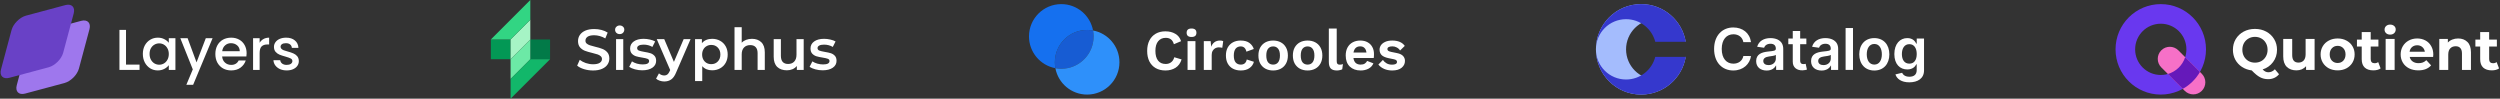 <svg width="1216" height="48" viewBox="0 0 1216 48" fill="none" xmlns="http://www.w3.org/2000/svg">
<rect x="0" y="0" width="1216" height="48" fill="#333333" stroke="none"/>
<path d="M13.277 22.318C14.1 19.25 17.254 16.096 20.322 15.274L39.451 10.148C42.519 9.325 44.34 11.146 43.518 14.214L38.391 33.343C37.569 36.411 34.415 39.565 31.347 40.388L12.218 45.514C9.15 46.336 7.329 44.516 8.151 41.447L13.277 22.318Z" fill="#9E77ED"/>
<path d="M5.609 14.649C6.431 11.581 9.585 8.427 12.653 7.605L31.782 2.479C34.85 1.656 36.671 3.477 35.849 6.545L30.723 25.674C29.9 28.742 26.747 31.896 23.678 32.719L4.549 37.845C1.481 38.667 -0.34 36.847 0.482 33.778L5.609 14.649Z" fill="#6941C6"/>
<path d="M61.292 31.424H67.872V34H58.1V14.54H61.292V31.424Z" fill="white"/>
<path d="M69.477 26.216C69.477 24.667 69.795 23.295 70.429 22.1C71.083 20.905 71.96 19.981 73.061 19.328C74.181 18.656 75.413 18.32 76.757 18.32C77.971 18.32 79.025 18.563 79.921 19.048C80.836 19.515 81.564 20.103 82.105 20.812V18.572H85.325V34H82.105V31.704C81.564 32.432 80.827 33.039 79.893 33.524C78.96 34.009 77.896 34.252 76.701 34.252C75.376 34.252 74.163 33.916 73.061 33.244C71.96 32.553 71.083 31.601 70.429 30.388C69.795 29.156 69.477 27.765 69.477 26.216ZM82.105 26.272C82.105 25.208 81.881 24.284 81.433 23.5C81.004 22.716 80.435 22.119 79.725 21.708C79.016 21.297 78.251 21.092 77.429 21.092C76.608 21.092 75.843 21.297 75.133 21.708C74.424 22.1 73.845 22.688 73.397 23.472C72.968 24.237 72.753 25.152 72.753 26.216C72.753 27.28 72.968 28.213 73.397 29.016C73.845 29.819 74.424 30.435 75.133 30.864C75.861 31.275 76.627 31.48 77.429 31.48C78.251 31.48 79.016 31.275 79.725 30.864C80.435 30.453 81.004 29.856 81.433 29.072C81.881 28.269 82.105 27.336 82.105 26.272Z" fill="white"/>
<path d="M103.406 18.572L93.942 41.252H90.638L93.774 33.748L87.698 18.572H91.254L95.594 30.332L100.102 18.572H103.406Z" fill="white"/>
<path d="M119.955 25.908C119.955 26.487 119.918 27.009 119.843 27.476H108.055C108.148 28.708 108.606 29.697 109.427 30.444C110.248 31.191 111.256 31.564 112.451 31.564C114.168 31.564 115.382 30.845 116.091 29.408H119.535C119.068 30.827 118.219 31.993 116.987 32.908C115.774 33.804 114.262 34.252 112.451 34.252C110.976 34.252 109.651 33.925 108.475 33.272C107.318 32.6 106.403 31.667 105.731 30.472C105.078 29.259 104.751 27.859 104.751 26.272C104.751 24.685 105.068 23.295 105.703 22.1C106.356 20.887 107.262 19.953 108.419 19.3C109.595 18.647 110.939 18.32 112.451 18.32C113.907 18.32 115.204 18.637 116.343 19.272C117.482 19.907 118.368 20.803 119.003 21.96C119.638 23.099 119.955 24.415 119.955 25.908ZM116.623 24.9C116.604 23.724 116.184 22.781 115.363 22.072C114.542 21.363 113.524 21.008 112.311 21.008C111.21 21.008 110.267 21.363 109.483 22.072C108.699 22.763 108.232 23.705 108.083 24.9H116.623Z" fill="white"/>
<path d="M126.288 20.812C126.755 20.028 127.371 19.421 128.136 18.992C128.92 18.544 129.844 18.32 130.908 18.32V21.624H130.096C128.845 21.624 127.893 21.941 127.24 22.576C126.605 23.211 126.288 24.312 126.288 25.88V34H123.096V18.572H126.288V20.812Z" fill="white"/>
<path d="M139.442 34.252C138.229 34.252 137.137 34.037 136.166 33.608C135.214 33.16 134.458 32.563 133.898 31.816C133.338 31.051 133.04 30.201 133.002 29.268H136.306C136.362 29.921 136.67 30.472 137.23 30.92C137.809 31.349 138.528 31.564 139.386 31.564C140.282 31.564 140.973 31.396 141.458 31.06C141.962 30.705 142.214 30.257 142.214 29.716C142.214 29.137 141.934 28.708 141.374 28.428C140.833 28.148 139.965 27.84 138.77 27.504C137.613 27.187 136.67 26.879 135.942 26.58C135.214 26.281 134.58 25.824 134.038 25.208C133.516 24.592 133.254 23.78 133.254 22.772C133.254 21.951 133.497 21.204 133.982 20.532C134.468 19.841 135.158 19.3 136.054 18.908C136.969 18.516 138.014 18.32 139.19 18.32C140.945 18.32 142.354 18.768 143.418 19.664C144.501 20.541 145.08 21.745 145.154 23.276H141.962C141.906 22.585 141.626 22.035 141.122 21.624C140.618 21.213 139.937 21.008 139.078 21.008C138.238 21.008 137.594 21.167 137.146 21.484C136.698 21.801 136.474 22.221 136.474 22.744C136.474 23.155 136.624 23.5 136.922 23.78C137.221 24.06 137.585 24.284 138.014 24.452C138.444 24.601 139.078 24.797 139.918 25.04C141.038 25.339 141.953 25.647 142.662 25.964C143.39 26.263 144.016 26.711 144.538 27.308C145.061 27.905 145.332 28.699 145.35 29.688C145.35 30.565 145.108 31.349 144.622 32.04C144.137 32.731 143.446 33.272 142.55 33.664C141.673 34.056 140.637 34.252 139.442 34.252Z" fill="white"/>
<rect x="238.75" y="19.2" width="9.6" height="9.6" fill="#039855"/>
<rect x="267.55" y="28.8" width="9.6" height="9.6" transform="rotate(180 267.55 28.8)" fill="#027A48"/>
<path d="M248.35 19.2L257.95 9.6V19.2L248.35 28.8V19.2Z" fill="#A6F4C5"/>
<path d="M257.95 28.8L248.35 38.4L248.35 28.8L257.95 19.2L257.95 28.8Z" fill="#6CE9A6"/>
<path d="M238.75 19.2L257.95 0V9.6L248.35 19.2H238.75Z" fill="#32D583"/>
<path d="M267.55 28.8L248.35 48L248.35 38.4L257.95 28.8L267.55 28.8Z" fill="#12B76A"/>
<path d="M288.458 34.28C286.946 34.28 285.481 34.065 284.062 33.636C282.662 33.207 281.551 32.637 280.73 31.928L281.99 29.1C282.793 29.735 283.773 30.257 284.93 30.668C286.106 31.06 287.282 31.256 288.458 31.256C289.914 31.256 290.997 31.023 291.706 30.556C292.434 30.089 292.798 29.473 292.798 28.708C292.798 28.148 292.593 27.691 292.182 27.336C291.79 26.963 291.286 26.673 290.67 26.468C290.054 26.263 289.214 26.029 288.15 25.768C286.657 25.413 285.443 25.059 284.51 24.704C283.595 24.349 282.802 23.799 282.13 23.052C281.477 22.287 281.15 21.26 281.15 19.972C281.15 18.889 281.439 17.909 282.018 17.032C282.615 16.136 283.502 15.427 284.678 14.904C285.873 14.381 287.329 14.12 289.046 14.12C290.241 14.12 291.417 14.269 292.574 14.568C293.731 14.867 294.73 15.296 295.57 15.856L294.422 18.684C293.563 18.18 292.667 17.797 291.734 17.536C290.801 17.275 289.895 17.144 289.018 17.144C287.581 17.144 286.507 17.387 285.798 17.872C285.107 18.357 284.762 19.001 284.762 19.804C284.762 20.364 284.958 20.821 285.35 21.176C285.761 21.531 286.274 21.811 286.89 22.016C287.506 22.221 288.346 22.455 289.41 22.716C290.866 23.052 292.061 23.407 292.994 23.78C293.927 24.135 294.721 24.685 295.374 25.432C296.046 26.179 296.382 27.187 296.382 28.456C296.382 29.539 296.083 30.519 295.486 31.396C294.907 32.273 294.021 32.973 292.826 33.496C291.631 34.019 290.175 34.28 288.458 34.28Z" fill="white"/>
<path d="M299.655 19.048H303.155V34H299.655V19.048ZM301.419 16.584C300.785 16.584 300.253 16.388 299.823 15.996C299.394 15.585 299.179 15.081 299.179 14.484C299.179 13.887 299.394 13.392 299.823 13C300.253 12.589 300.785 12.384 301.419 12.384C302.054 12.384 302.586 12.58 303.015 12.972C303.445 13.345 303.659 13.821 303.659 14.4C303.659 15.016 303.445 15.539 303.015 15.968C302.605 16.379 302.073 16.584 301.419 16.584Z" fill="white"/>
<path d="M312.369 34.196C311.156 34.196 309.97 34.037 308.813 33.72C307.656 33.403 306.732 33.001 306.041 32.516L307.385 29.856C308.057 30.304 308.86 30.668 309.793 30.948C310.745 31.209 311.678 31.34 312.593 31.34C314.684 31.34 315.729 30.789 315.729 29.688C315.729 29.165 315.458 28.801 314.917 28.596C314.394 28.391 313.545 28.195 312.369 28.008C311.137 27.821 310.129 27.607 309.345 27.364C308.58 27.121 307.908 26.701 307.329 26.104C306.769 25.488 306.489 24.639 306.489 23.556C306.489 22.137 307.077 21.008 308.253 20.168C309.448 19.309 311.053 18.88 313.069 18.88C314.096 18.88 315.122 19.001 316.149 19.244C317.176 19.468 318.016 19.776 318.669 20.168L317.325 22.828C316.056 22.081 314.628 21.708 313.041 21.708C312.014 21.708 311.23 21.867 310.689 22.184C310.166 22.483 309.905 22.884 309.905 23.388C309.905 23.948 310.185 24.349 310.745 24.592C311.324 24.816 312.21 25.031 313.405 25.236C314.6 25.423 315.58 25.637 316.345 25.88C317.11 26.123 317.764 26.533 318.305 27.112C318.865 27.691 319.145 28.512 319.145 29.576C319.145 30.976 318.538 32.096 317.325 32.936C316.112 33.776 314.46 34.196 312.369 34.196Z" fill="white"/>
<path d="M335.886 19.048L328.886 35.204C328.232 36.828 327.439 37.967 326.506 38.62C325.572 39.292 324.443 39.628 323.118 39.628C322.371 39.628 321.634 39.507 320.906 39.264C320.178 39.021 319.58 38.685 319.114 38.256L320.514 35.68C320.85 35.997 321.242 36.249 321.69 36.436C322.156 36.623 322.623 36.716 323.09 36.716C323.706 36.716 324.21 36.557 324.602 36.24C325.012 35.923 325.386 35.391 325.722 34.644L325.974 34.056L319.45 19.048H323.09L327.794 30.108L332.526 19.048H335.886Z" fill="white"/>
<path d="M346.361 18.88C347.817 18.88 349.115 19.197 350.253 19.832C351.411 20.467 352.316 21.363 352.969 22.52C353.623 23.677 353.949 25.012 353.949 26.524C353.949 28.036 353.623 29.38 352.969 30.556C352.316 31.713 351.411 32.609 350.253 33.244C349.115 33.879 347.817 34.196 346.361 34.196C344.345 34.196 342.749 33.524 341.573 32.18V39.432H338.073V19.048H341.405V21.008C341.984 20.299 342.693 19.767 343.533 19.412C344.392 19.057 345.335 18.88 346.361 18.88ZM345.969 31.2C347.257 31.2 348.312 30.771 349.133 29.912C349.973 29.053 350.393 27.924 350.393 26.524C350.393 25.124 349.973 23.995 349.133 23.136C348.312 22.277 347.257 21.848 345.969 21.848C345.129 21.848 344.373 22.044 343.701 22.436C343.029 22.809 342.497 23.351 342.105 24.06C341.713 24.769 341.517 25.591 341.517 26.524C341.517 27.457 341.713 28.279 342.105 28.988C342.497 29.697 343.029 30.248 343.701 30.64C344.373 31.013 345.129 31.2 345.969 31.2Z" fill="white"/>
<path d="M365.753 18.88C367.638 18.88 369.15 19.431 370.289 20.532C371.427 21.633 371.997 23.267 371.997 25.432V34H368.497V25.88C368.497 24.573 368.189 23.593 367.573 22.94C366.957 22.268 366.079 21.932 364.941 21.932C363.653 21.932 362.635 22.324 361.889 23.108C361.142 23.873 360.769 24.984 360.769 26.44V34H357.269V13.224H360.769V20.784C361.347 20.168 362.057 19.701 362.897 19.384C363.755 19.048 364.707 18.88 365.753 18.88Z" fill="white"/>
<path d="M390.913 19.048V34H387.581V32.096C387.021 32.768 386.321 33.291 385.481 33.664C384.641 34.019 383.735 34.196 382.765 34.196C380.767 34.196 379.19 33.645 378.033 32.544C376.894 31.424 376.325 29.772 376.325 27.588V19.048H379.825V27.112C379.825 28.456 380.123 29.464 380.721 30.136C381.337 30.789 382.205 31.116 383.325 31.116C384.575 31.116 385.565 30.733 386.293 29.968C387.039 29.184 387.413 28.064 387.413 26.608V19.048H390.913Z" fill="white"/>
<path d="M400.115 34.196C398.902 34.196 397.716 34.037 396.559 33.72C395.402 33.403 394.478 33.001 393.787 32.516L395.131 29.856C395.803 30.304 396.606 30.668 397.539 30.948C398.491 31.209 399.424 31.34 400.339 31.34C402.43 31.34 403.475 30.789 403.475 29.688C403.475 29.165 403.204 28.801 402.663 28.596C402.14 28.391 401.291 28.195 400.115 28.008C398.883 27.821 397.875 27.607 397.091 27.364C396.326 27.121 395.654 26.701 395.075 26.104C394.515 25.488 394.235 24.639 394.235 23.556C394.235 22.137 394.823 21.008 395.999 20.168C397.194 19.309 398.799 18.88 400.815 18.88C401.842 18.88 402.868 19.001 403.895 19.244C404.922 19.468 405.762 19.776 406.415 20.168L405.071 22.828C403.802 22.081 402.374 21.708 400.787 21.708C399.76 21.708 398.976 21.867 398.435 22.184C397.912 22.483 397.651 22.884 397.651 23.388C397.651 23.948 397.931 24.349 398.491 24.592C399.07 24.816 399.956 25.031 401.151 25.236C402.346 25.423 403.326 25.637 404.091 25.88C404.856 26.123 405.51 26.533 406.051 27.112C406.611 27.691 406.891 28.512 406.891 29.576C406.891 30.976 406.284 32.096 405.071 32.936C403.858 33.776 402.206 34.196 400.115 34.196Z" fill="white"/>
<path d="M516.214 33.429C524.893 33.429 531.929 26.393 531.929 17.714C531.929 16.731 531.838 15.768 531.665 14.835C530.732 14.662 529.769 14.572 528.786 14.572C520.107 14.572 513.071 21.607 513.071 30.286C513.071 31.269 513.162 32.232 513.335 33.165C514.268 33.338 515.231 33.429 516.214 33.429Z" fill="#175CD3"/>
<path fill-rule="evenodd" clip-rule="evenodd" d="M513.335 33.165C506.031 31.813 500.5 25.41 500.5 17.714C500.5 9.036 507.536 2 516.214 2C523.909 2 530.313 7.531 531.665 14.835C530.732 14.662 529.769 14.571 528.786 14.571C520.107 14.571 513.071 21.607 513.071 30.286C513.071 31.269 513.162 32.232 513.335 33.165Z" fill="#1570EF"/>
<path fill-rule="evenodd" clip-rule="evenodd" d="M516.214 33.429C524.893 33.429 531.928 26.393 531.928 17.714C531.928 16.731 531.838 15.768 531.665 14.835C538.969 16.187 544.5 22.591 544.5 30.286C544.5 38.965 537.464 46 528.786 46C521.09 46 514.687 40.469 513.335 33.165C514.268 33.338 515.231 33.429 516.214 33.429Z" fill="#2E90FA"/>
<path d="M574.728 28.904C574.168 30.715 573.188 32.068 571.788 32.964C570.388 33.841 568.755 34.28 566.888 34.28C565.059 34.28 563.472 33.897 562.128 33.132C560.803 32.367 559.776 31.275 559.048 29.856C558.339 28.437 557.984 26.739 557.984 24.76C557.984 22.781 558.348 21.083 559.076 19.664C559.804 18.245 560.831 17.153 562.156 16.388C563.481 15.623 565.04 15.24 566.832 15.24C568.717 15.24 570.332 15.641 571.676 16.444C573.039 17.228 573.972 18.423 574.476 20.028L570.976 21.512C570.659 20.392 570.173 19.599 569.52 19.132C568.867 18.647 568.027 18.404 567 18.404C565.469 18.404 564.247 18.955 563.332 20.056C562.436 21.139 561.988 22.707 561.988 24.76C561.988 26.795 562.417 28.363 563.276 29.464C564.135 30.565 565.376 31.116 567 31.116C568.008 31.116 568.876 30.845 569.604 30.304C570.351 29.763 570.873 28.941 571.172 27.84L574.728 28.904Z" fill="white"/>
<path d="M579.561 17.984C577.975 17.984 577.181 17.303 577.181 15.94C577.181 14.559 577.975 13.868 579.561 13.868C581.148 13.868 581.941 14.559 581.941 15.94C581.941 17.303 581.148 17.984 579.561 17.984ZM581.465 20V34H577.629V20H581.465Z" fill="white"/>
<path d="M585.532 34V20H588.864L589.116 22.744C589.47 21.792 590.002 21.055 590.712 20.532C591.44 19.991 592.354 19.72 593.456 19.72C594.109 19.72 594.613 19.823 594.968 20.028L594.52 23.248C594.333 23.192 594.1 23.145 593.82 23.108C593.558 23.052 593.213 23.024 592.784 23.024C592.205 23.024 591.654 23.164 591.132 23.444C590.628 23.705 590.208 24.116 589.872 24.676C589.536 25.217 589.368 25.908 589.368 26.748V34H585.532Z" fill="white"/>
<path d="M603.427 19.72C605.293 19.72 606.74 20.121 607.767 20.924C608.812 21.727 609.503 22.697 609.839 23.836L606.255 25.124C605.881 23.425 604.957 22.576 603.483 22.576C602.419 22.576 601.588 22.949 600.991 23.696C600.412 24.443 600.123 25.553 600.123 27.028C600.123 28.521 600.421 29.632 601.019 30.36C601.635 31.069 602.465 31.424 603.511 31.424C605.135 31.424 606.105 30.593 606.423 28.932L609.895 30.052C609.577 31.303 608.868 32.32 607.767 33.104C606.684 33.888 605.275 34.28 603.539 34.28C602.083 34.28 600.804 33.991 599.703 33.412C598.62 32.833 597.78 32.003 597.183 30.92C596.585 29.837 596.287 28.531 596.287 27C596.287 25.469 596.585 24.163 597.183 23.08C597.799 21.997 598.639 21.167 599.703 20.588C600.785 20.009 602.027 19.72 603.427 19.72Z" fill="white"/>
<path d="M619.259 19.72C620.659 19.72 621.901 20.009 622.983 20.588C624.066 21.167 624.906 21.997 625.503 23.08C626.119 24.163 626.427 25.469 626.427 27C626.427 28.531 626.119 29.837 625.503 30.92C624.906 32.003 624.066 32.833 622.983 33.412C621.901 33.991 620.659 34.28 619.259 34.28C617.841 34.28 616.59 33.991 615.507 33.412C614.443 32.833 613.603 32.003 612.987 30.92C612.39 29.837 612.091 28.531 612.091 27C612.091 25.469 612.39 24.163 612.987 23.08C613.603 21.997 614.443 21.167 615.507 20.588C616.59 20.009 617.841 19.72 619.259 19.72ZM619.259 22.576C618.214 22.576 617.393 22.949 616.795 23.696C616.217 24.424 615.927 25.525 615.927 27C615.927 28.475 616.217 29.585 616.795 30.332C617.393 31.06 618.214 31.424 619.259 31.424C620.286 31.424 621.089 31.06 621.667 30.332C622.265 29.585 622.563 28.475 622.563 27C622.563 25.525 622.265 24.424 621.667 23.696C621.089 22.949 620.286 22.576 619.259 22.576Z" fill="white"/>
<path d="M636.021 19.72C637.421 19.72 638.662 20.009 639.745 20.588C640.828 21.167 641.668 21.997 642.265 23.08C642.881 24.163 643.189 25.469 643.189 27C643.189 28.531 642.881 29.837 642.265 30.92C641.668 32.003 640.828 32.833 639.745 33.412C638.662 33.991 637.421 34.28 636.021 34.28C634.602 34.28 633.352 33.991 632.269 33.412C631.205 32.833 630.365 32.003 629.749 30.92C629.152 29.837 628.853 28.531 628.853 27C628.853 25.469 629.152 24.163 629.749 23.08C630.365 21.997 631.205 21.167 632.269 20.588C633.352 20.009 634.602 19.72 636.021 19.72ZM636.021 22.576C634.976 22.576 634.154 22.949 633.557 23.696C632.978 24.424 632.689 25.525 632.689 27C632.689 28.475 632.978 29.585 633.557 30.332C634.154 31.06 634.976 31.424 636.021 31.424C637.048 31.424 637.85 31.06 638.429 30.332C639.026 29.585 639.325 28.475 639.325 27C639.325 25.525 639.026 24.424 638.429 23.696C637.85 22.949 637.048 22.576 636.021 22.576Z" fill="white"/>
<path d="M650.179 13.868V29.688C650.179 30.341 650.291 30.799 650.515 31.06C650.739 31.321 651.112 31.452 651.635 31.452C651.952 31.452 652.213 31.433 652.419 31.396C652.624 31.359 652.885 31.284 653.203 31.172L652.867 33.692C652.549 33.879 652.148 34.019 651.663 34.112C651.196 34.224 650.729 34.28 650.263 34.28C648.9 34.28 647.901 33.953 647.267 33.3C646.651 32.628 646.343 31.564 646.343 30.108V13.868H650.179Z" fill="white"/>
<path d="M661.836 34.28C659.634 34.28 657.87 33.645 656.544 32.376C655.219 31.088 654.556 29.296 654.556 27C654.556 25.469 654.855 24.163 655.452 23.08C656.05 21.997 656.88 21.167 657.944 20.588C659.027 20.009 660.259 19.72 661.64 19.72C663.059 19.72 664.263 20.009 665.252 20.588C666.242 21.148 666.998 21.923 667.52 22.912C668.043 23.883 668.304 24.993 668.304 26.244C668.304 26.617 668.295 26.972 668.276 27.308C668.258 27.644 668.23 27.943 668.192 28.204H658.308C658.458 29.287 658.831 30.099 659.428 30.64C660.044 31.163 660.838 31.424 661.808 31.424C662.63 31.424 663.292 31.265 663.796 30.948C664.3 30.631 664.692 30.192 664.972 29.632L668.024 30.808C667.576 31.909 666.792 32.768 665.672 33.384C664.552 33.981 663.274 34.28 661.836 34.28ZM661.612 22.548C659.802 22.548 658.71 23.547 658.336 25.544H664.636C664.524 24.573 664.207 23.836 663.684 23.332C663.18 22.809 662.49 22.548 661.612 22.548Z" fill="white"/>
<path d="M677.155 34.28C675.736 34.28 674.439 34.028 673.263 33.524C672.106 33.02 671.163 32.311 670.435 31.396L672.647 29.156C673.095 29.828 673.692 30.379 674.439 30.808C675.186 31.237 676.072 31.452 677.099 31.452C677.827 31.452 678.406 31.349 678.835 31.144C679.283 30.92 679.507 30.575 679.507 30.108C679.507 29.809 679.404 29.557 679.199 29.352C678.994 29.128 678.583 28.951 677.967 28.82L675.503 28.316C673.879 27.98 672.722 27.476 672.031 26.804C671.359 26.113 671.023 25.227 671.023 24.144C671.023 23.379 671.247 22.66 671.695 21.988C672.162 21.316 672.852 20.775 673.767 20.364C674.682 19.935 675.82 19.72 677.183 19.72C680.02 19.72 682.055 20.588 683.287 22.324L680.991 24.564C680.58 23.911 680.039 23.416 679.367 23.08C678.714 22.725 678.023 22.548 677.295 22.548C675.652 22.548 674.831 23.005 674.831 23.92C674.831 24.219 674.962 24.48 675.223 24.704C675.484 24.909 675.96 25.087 676.651 25.236L679.507 25.824C680.888 26.104 681.878 26.58 682.475 27.252C683.072 27.905 683.371 28.699 683.371 29.632C683.371 30.976 682.83 32.087 681.747 32.964C680.683 33.841 679.152 34.28 677.155 34.28Z" fill="white"/>
<path d="M798.25 2C786.1 2 776.25 11.85 776.25 24C776.25 36.15 786.1 46 798.25 46C809.151 46 818.2 38.072 819.946 27.667H819.788C818.16 33.992 812.417 38.667 805.583 38.667C797.483 38.667 790.917 32.1 790.917 24C790.917 15.9 797.483 9.333 805.583 9.333C812.417 9.333 818.16 14.008 819.788 20.333H819.946C818.2 9.928 809.151 2 798.25 2Z" fill="#A4BCFD"/>
<path d="M776.25 24C776.25 11.85 786.1 2 798.25 2C809.151 2 818.2 9.928 819.946 20.333H805.121C803.493 14.008 797.751 9.333 790.917 9.333C782.816 9.333 776.25 15.9 776.25 24Z" fill="#3538CD"/>
<path d="M776.25 24C776.25 36.15 786.1 46 798.25 46C809.151 46 818.2 38.072 819.946 27.667H805.121C803.493 33.992 797.751 38.667 790.917 38.667C782.816 38.667 776.25 32.1 776.25 24Z" fill="#3538CD"/>
<path d="M851.689 20.507C851.062 15.983 847.582 13.358 843.068 13.358C837.749 13.358 833.741 17.236 833.741 23.818C833.741 30.391 837.699 34.278 843.068 34.278C847.91 34.278 851.122 31.146 851.689 27.259L847.97 27.239C847.503 29.625 845.554 30.967 843.118 30.967C839.817 30.967 837.45 28.491 837.45 23.818C837.45 19.224 839.797 16.669 843.128 16.669C845.604 16.669 847.543 18.071 847.97 20.507H851.689Z" fill="white"/>
<path d="M859.303 34.308C861.699 34.308 863.131 33.185 863.787 31.902H863.907V34H867.367V23.778C867.367 19.741 864.076 18.528 861.162 18.528C857.951 18.528 855.485 19.96 854.689 22.744L858.05 23.221C858.408 22.177 859.422 21.283 861.182 21.283C862.853 21.283 863.767 22.138 863.767 23.639V23.699C863.767 24.733 862.684 24.783 859.989 25.071C857.026 25.389 854.192 26.274 854.192 29.714C854.192 32.717 856.39 34.308 859.303 34.308ZM860.238 31.663C858.736 31.663 857.662 30.977 857.662 29.655C857.662 28.273 858.865 27.696 860.476 27.467C861.421 27.338 863.31 27.099 863.777 26.721V28.521C863.777 30.221 862.405 31.663 860.238 31.663Z" fill="white"/>
<path d="M878.613 18.727H875.6V15.068H872V18.727H869.833V21.511H872V30.003C871.98 32.876 874.069 34.288 876.773 34.209C877.797 34.179 878.503 33.98 878.891 33.851L878.284 31.037C878.086 31.087 877.678 31.176 877.23 31.176C876.326 31.176 875.6 30.858 875.6 29.406V21.511H878.613V18.727Z" fill="white"/>
<path d="M886.018 34.308C888.414 34.308 889.846 33.185 890.502 31.902H890.621V34H894.082V23.778C894.082 19.741 890.79 18.528 887.877 18.528C884.665 18.528 882.2 19.96 881.404 22.744L884.765 23.221C885.123 22.177 886.137 21.283 887.897 21.283C889.567 21.283 890.482 22.138 890.482 23.639V23.699C890.482 24.733 889.398 24.783 886.704 25.071C883.741 25.389 880.907 26.274 880.907 29.714C880.907 32.717 883.104 34.308 886.018 34.308ZM886.952 31.663C885.451 31.663 884.377 30.977 884.377 29.655C884.377 28.273 885.58 27.696 887.191 27.467C888.136 27.338 890.025 27.099 890.492 26.721V28.521C890.492 30.221 889.12 31.663 886.952 31.663Z" fill="white"/>
<path d="M901.3 13.636H897.701V34H901.3V13.636Z" fill="white"/>
<path d="M911.664 34.298C916.138 34.298 918.982 31.146 918.982 26.423C918.982 21.69 916.138 18.528 911.664 18.528C907.189 18.528 904.345 21.69 904.345 26.423C904.345 31.146 907.189 34.298 911.664 34.298ZM911.684 31.415C909.208 31.415 907.995 29.207 907.995 26.413C907.995 23.619 909.208 21.382 911.684 21.382C914.12 21.382 915.333 23.619 915.333 26.413C915.333 29.207 914.12 31.415 911.684 31.415Z" fill="white"/>
<path d="M928.679 40.045C932.805 40.045 935.848 38.156 935.848 34.248V18.727H932.298V21.253H932.099C931.553 20.149 930.409 18.528 927.714 18.528C924.185 18.528 921.41 21.293 921.41 26.314C921.41 31.295 924.185 33.781 927.704 33.781C930.32 33.781 931.543 32.379 932.099 31.256H932.278V34.149C932.278 36.396 930.787 37.321 928.739 37.321C926.571 37.321 925.616 36.297 925.179 35.402L921.937 36.188C922.594 38.325 924.791 40.045 928.679 40.045ZM928.709 30.957C926.332 30.957 925.079 29.108 925.079 26.294C925.079 23.52 926.312 21.482 928.709 21.482C931.026 21.482 932.298 23.401 932.298 26.294C932.298 29.207 931.006 30.957 928.709 30.957Z" fill="white"/>
<path fill-rule="evenodd" clip-rule="evenodd" d="M1051 36.467C1057.89 36.467 1063.47 30.885 1063.47 24C1063.47 17.115 1057.89 11.533 1051 11.533C1044.11 11.533 1038.53 17.115 1038.53 24C1038.53 30.885 1044.11 36.467 1051 36.467ZM1051 46C1063.15 46 1073 36.15 1073 24C1073 11.85 1063.15 2 1051 2C1038.85 2 1029 11.85 1029 24C1029 36.15 1038.85 46 1051 46Z" fill="#6938EF"/>
<path d="M1051.25 24.482C1053.54 22.191 1057.26 22.191 1059.55 24.482L1070.96 35.89C1073.25 38.181 1073.25 41.895 1070.96 44.186C1068.67 46.477 1064.95 46.477 1062.66 44.186L1051.25 32.778C1048.96 30.487 1048.96 26.773 1051.25 24.482Z" fill="#F670C7"/>
<path d="M1054.45 35.982L1061.7 43.227C1065.18 41.289 1068.07 38.436 1070.06 34.994L1062.87 27.808C1061.61 31.747 1058.44 34.834 1054.45 35.982Z" fill="#6519BA"/>
<path d="M1108.52 36.1C1107.89 36.884 1107.11 37.481 1106.2 37.892C1105.3 38.303 1104.31 38.508 1103.23 38.508C1101.77 38.508 1100.46 38.191 1099.28 37.556C1098.1 36.94 1096.76 35.839 1095.25 34.252C1093.47 34.028 1091.89 33.459 1090.49 32.544C1089.11 31.629 1088.02 30.453 1087.24 29.016C1086.47 27.56 1086.09 25.955 1086.09 24.2C1086.09 22.277 1086.55 20.551 1087.46 19.02C1088.4 17.471 1089.68 16.257 1091.3 15.38C1092.94 14.503 1094.78 14.064 1096.82 14.064C1098.85 14.064 1100.68 14.503 1102.3 15.38C1103.93 16.257 1105.21 17.471 1106.14 19.02C1107.07 20.551 1107.54 22.277 1107.54 24.2C1107.54 26.477 1106.9 28.475 1105.61 30.192C1104.34 31.909 1102.65 33.104 1100.54 33.776C1101.01 34.261 1101.45 34.607 1101.88 34.812C1102.33 35.036 1102.81 35.148 1103.31 35.148C1104.53 35.148 1105.59 34.663 1106.5 33.692L1108.52 36.1ZM1090.68 24.2C1090.68 25.413 1090.95 26.496 1091.47 27.448C1092.01 28.4 1092.75 29.147 1093.68 29.688C1094.61 30.211 1095.66 30.472 1096.82 30.472C1097.97 30.472 1099.02 30.211 1099.95 29.688C1100.89 29.147 1101.61 28.4 1102.14 27.448C1102.68 26.496 1102.95 25.413 1102.95 24.2C1102.95 22.987 1102.68 21.904 1102.14 20.952C1101.61 20 1100.89 19.263 1099.95 18.74C1099.02 18.199 1097.97 17.928 1096.82 17.928C1095.66 17.928 1094.61 18.199 1093.68 18.74C1092.75 19.263 1092.01 20 1091.47 20.952C1090.95 21.904 1090.68 22.987 1090.68 24.2Z" fill="white"/>
<path d="M1125.82 18.936V34H1121.67V32.208C1121.09 32.861 1120.4 33.365 1119.6 33.72C1118.8 34.056 1117.93 34.224 1117 34.224C1115.02 34.224 1113.45 33.655 1112.29 32.516C1111.14 31.377 1110.56 29.688 1110.56 27.448V18.936H1114.93V26.804C1114.93 29.231 1115.94 30.444 1117.98 30.444C1119.02 30.444 1119.86 30.108 1120.5 29.436C1121.13 28.745 1121.45 27.728 1121.45 26.384V18.936H1125.82Z" fill="white"/>
<path d="M1137.03 34.224C1135.45 34.224 1134.02 33.897 1132.75 33.244C1131.5 32.572 1130.52 31.648 1129.81 30.472C1129.1 29.296 1128.74 27.961 1128.74 26.468C1128.74 24.975 1129.1 23.64 1129.81 22.464C1130.52 21.288 1131.5 20.373 1132.75 19.72C1134.02 19.048 1135.45 18.712 1137.03 18.712C1138.62 18.712 1140.04 19.048 1141.29 19.72C1142.54 20.373 1143.52 21.288 1144.23 22.464C1144.94 23.64 1145.29 24.975 1145.29 26.468C1145.29 27.961 1144.94 29.296 1144.23 30.472C1143.52 31.648 1142.54 32.572 1141.29 33.244C1140.04 33.897 1138.62 34.224 1137.03 34.224ZM1137.03 30.64C1138.15 30.64 1139.07 30.267 1139.78 29.52C1140.5 28.755 1140.87 27.737 1140.87 26.468C1140.87 25.199 1140.5 24.191 1139.78 23.444C1139.07 22.679 1138.15 22.296 1137.03 22.296C1135.91 22.296 1134.99 22.679 1134.26 23.444C1133.53 24.191 1133.17 25.199 1133.17 26.468C1133.17 27.737 1133.53 28.755 1134.26 29.52C1134.99 30.267 1135.91 30.64 1137.03 30.64Z" fill="white"/>
<path d="M1157.93 33.272C1157.5 33.589 1156.97 33.832 1156.33 34C1155.72 34.149 1155.06 34.224 1154.37 34.224C1152.58 34.224 1151.19 33.767 1150.2 32.852C1149.23 31.937 1148.74 30.593 1148.74 28.82V22.632H1146.42V19.272H1148.74V15.604H1153.11V19.272H1156.86V22.632H1153.11V28.764C1153.11 29.399 1153.27 29.893 1153.59 30.248C1153.92 30.584 1154.39 30.752 1154.99 30.752C1155.68 30.752 1156.27 30.565 1156.75 30.192L1157.93 33.272Z" fill="white"/>
<path d="M1160.38 18.936H1164.75V34H1160.38V18.936ZM1162.56 16.836C1161.76 16.836 1161.11 16.603 1160.6 16.136C1160.1 15.669 1159.85 15.091 1159.85 14.4C1159.85 13.709 1160.1 13.131 1160.6 12.664C1161.11 12.197 1161.76 11.964 1162.56 11.964C1163.37 11.964 1164.02 12.188 1164.52 12.636C1165.03 13.084 1165.28 13.644 1165.28 14.316C1165.28 15.044 1165.03 15.651 1164.52 16.136C1164.02 16.603 1163.37 16.836 1162.56 16.836Z" fill="white"/>
<path d="M1183.56 26.524C1183.56 26.58 1183.53 26.972 1183.47 27.7H1172.08C1172.28 28.633 1172.77 29.371 1173.53 29.912C1174.3 30.453 1175.25 30.724 1176.39 30.724C1177.17 30.724 1177.86 30.612 1178.46 30.388C1179.08 30.145 1179.65 29.772 1180.17 29.268L1182.49 31.788C1181.07 33.412 1179 34.224 1176.28 34.224C1174.58 34.224 1173.08 33.897 1171.77 33.244C1170.46 32.572 1169.45 31.648 1168.75 30.472C1168.04 29.296 1167.68 27.961 1167.68 26.468C1167.68 24.993 1168.03 23.668 1168.72 22.492C1169.43 21.297 1170.39 20.373 1171.6 19.72C1172.83 19.048 1174.21 18.712 1175.72 18.712C1177.19 18.712 1178.53 19.029 1179.72 19.664C1180.92 20.299 1181.85 21.213 1182.52 22.408C1183.21 23.584 1183.56 24.956 1183.56 26.524ZM1175.75 22.016C1174.76 22.016 1173.93 22.296 1173.25 22.856C1172.58 23.416 1172.17 24.181 1172.02 25.152H1179.44C1179.29 24.2 1178.88 23.444 1178.21 22.884C1177.54 22.305 1176.72 22.016 1175.75 22.016Z" fill="white"/>
<path d="M1195.62 18.712C1197.49 18.712 1198.99 19.272 1200.13 20.392C1201.29 21.512 1201.87 23.173 1201.87 25.376V34H1197.5V26.048C1197.5 24.853 1197.24 23.967 1196.71 23.388C1196.19 22.791 1195.43 22.492 1194.45 22.492C1193.34 22.492 1192.47 22.837 1191.81 23.528C1191.16 24.2 1190.83 25.208 1190.83 26.552V34H1186.47V18.936H1190.64V20.7C1191.22 20.065 1191.93 19.58 1192.79 19.244C1193.65 18.889 1194.59 18.712 1195.62 18.712Z" fill="white"/>
<path d="M1215.54 33.272C1215.11 33.589 1214.58 33.832 1213.94 34C1213.33 34.149 1212.68 34.224 1211.98 34.224C1210.19 34.224 1208.8 33.767 1207.81 32.852C1206.84 31.937 1206.36 30.593 1206.36 28.82V22.632H1204.03V19.272H1206.36V15.604H1210.72V19.272H1214.48V22.632H1210.72V28.764C1210.72 29.399 1210.88 29.893 1211.2 30.248C1211.54 30.584 1212 30.752 1212.6 30.752C1213.29 30.752 1213.88 30.565 1214.36 30.192L1215.54 33.272Z" fill="white"/>
</svg>
